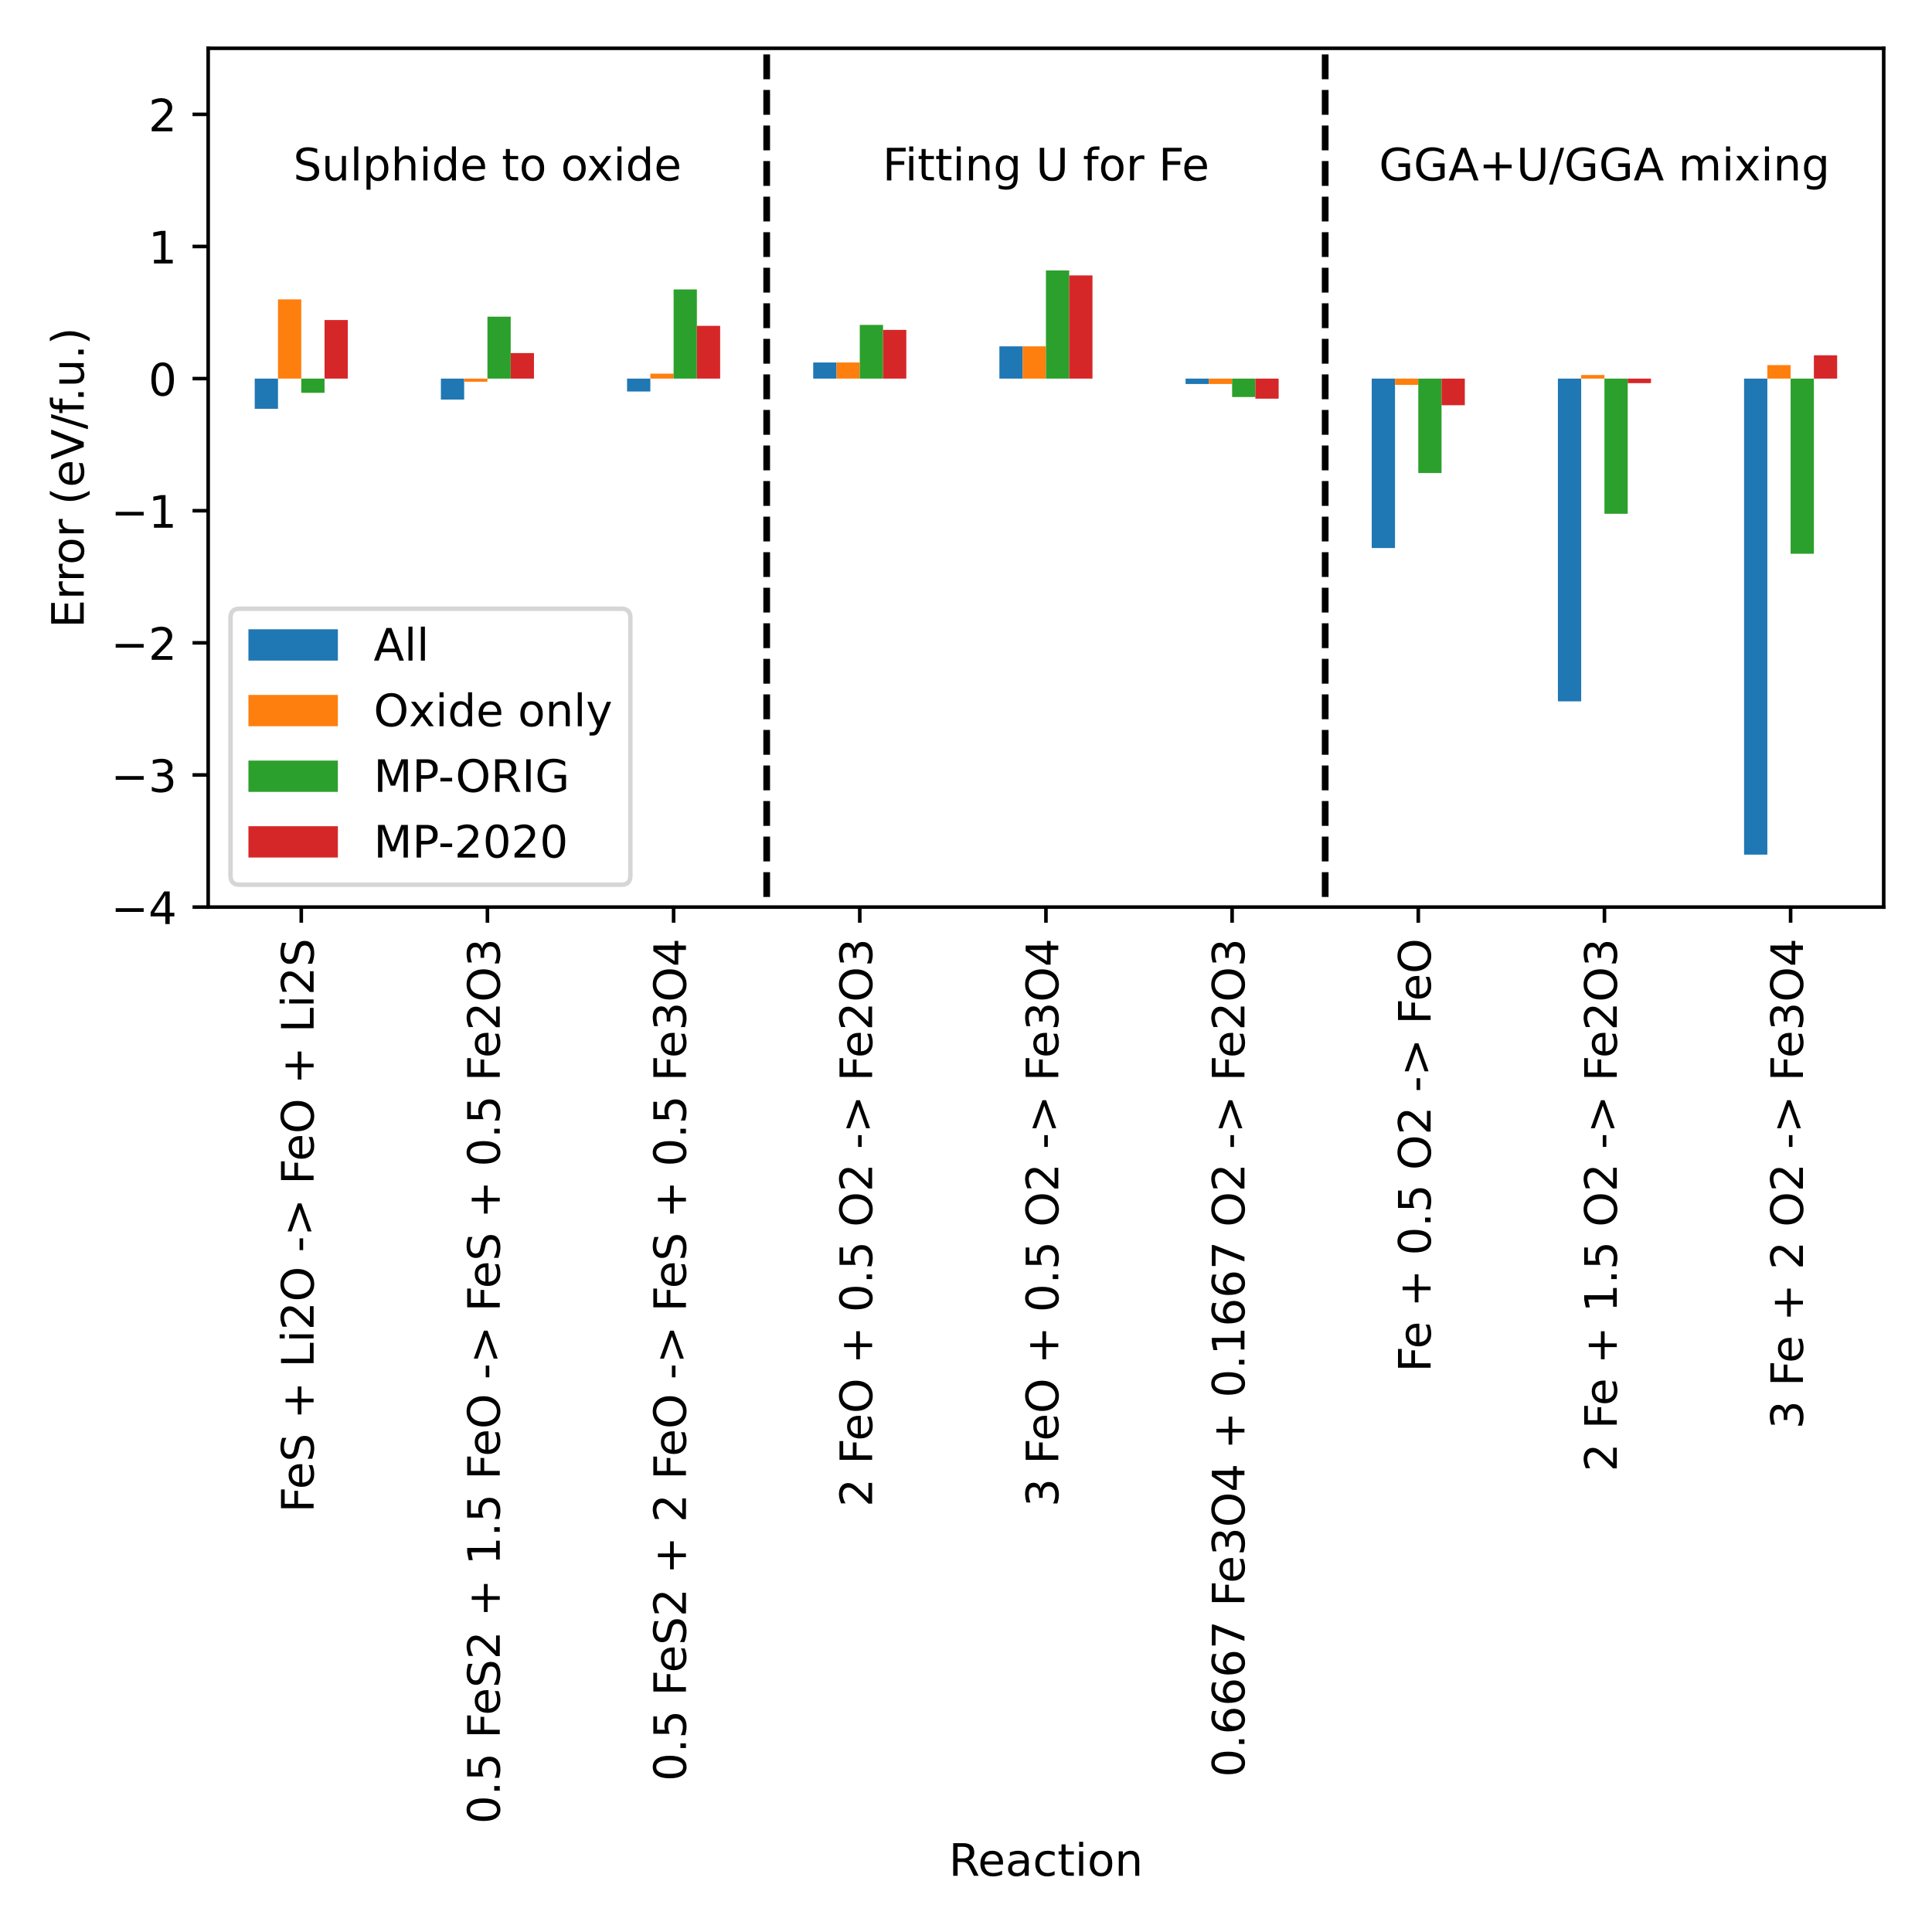 <?xml version="1.0" encoding="utf-8" standalone="no"?>
<!DOCTYPE svg PUBLIC "-//W3C//DTD SVG 1.1//EN"
  "http://www.w3.org/Graphics/SVG/1.1/DTD/svg11.dtd">
<!-- Created with matplotlib (https://matplotlib.org/) -->
<svg height="432pt" version="1.1" viewBox="0 0 432 432" width="432pt" xmlns="http://www.w3.org/2000/svg" xmlns:xlink="http://www.w3.org/1999/xlink">
 <defs>
  <style type="text/css">
*{stroke-linecap:butt;stroke-linejoin:round;}
  </style>
 </defs>
 <g id="figure_1">
  <g id="patch_1">
   <path d="M 0 432 
L 432 432 
L 432 0 
L 0 0 
z
" style="fill:#ffffff;"/>
  </g>
  <g id="axes_1">
   <g id="patch_2">
    <path d="M 46.55 202.825 
L 421.2 202.825 
L 421.2 10.8 
L 46.55 10.8 
z
" style="fill:#ffffff;"/>
   </g>
   <g id="patch_3">
    <path clip-path="url(#p019e0b918e)" d="M 56.957 84.656 
L 62.16 84.656 
L 62.16 91.409 
L 56.957 91.409 
z
" style="fill:#1f77b4;"/>
   </g>
   <g id="patch_4">
    <path clip-path="url(#p019e0b918e)" d="M 98.585 84.656 
L 103.788 84.656 
L 103.788 89.345 
L 98.585 89.345 
z
" style="fill:#1f77b4;"/>
   </g>
   <g id="patch_5">
    <path clip-path="url(#p019e0b918e)" d="M 140.213 84.656 
L 145.416 84.656 
L 145.416 87.539 
L 140.213 87.539 
z
" style="fill:#1f77b4;"/>
   </g>
   <g id="patch_6">
    <path clip-path="url(#p019e0b918e)" d="M 181.84 84.656 
L 187.044 84.656 
L 187.044 81.054 
L 181.84 81.054 
z
" style="fill:#1f77b4;"/>
   </g>
   <g id="patch_7">
    <path clip-path="url(#p019e0b918e)" d="M 223.468 84.656 
L 228.672 84.656 
L 228.672 77.442 
L 223.468 77.442 
z
" style="fill:#1f77b4;"/>
   </g>
   <g id="patch_8">
    <path clip-path="url(#p019e0b918e)" d="M 265.096 84.656 
L 270.299 84.656 
L 270.299 85.863 
L 265.096 85.863 
z
" style="fill:#1f77b4;"/>
   </g>
   <g id="patch_9">
    <path clip-path="url(#p019e0b918e)" d="M 306.724 84.656 
L 311.927 84.656 
L 311.927 122.541 
L 306.724 122.541 
z
" style="fill:#1f77b4;"/>
   </g>
   <g id="patch_10">
    <path clip-path="url(#p019e0b918e)" d="M 348.351 84.656 
L 353.555 84.656 
L 353.555 156.824 
L 348.351 156.824 
z
" style="fill:#1f77b4;"/>
   </g>
   <g id="patch_11">
    <path clip-path="url(#p019e0b918e)" d="M 389.979 84.656 
L 395.183 84.656 
L 395.183 191.097 
L 389.979 191.097 
z
" style="fill:#1f77b4;"/>
   </g>
   <g id="patch_12">
    <path clip-path="url(#p019e0b918e)" d="M 62.16 84.656 
L 67.364 84.656 
L 67.364 66.943 
L 62.16 66.943 
z
" style="fill:#ff7f0e;"/>
   </g>
   <g id="patch_13">
    <path clip-path="url(#p019e0b918e)" d="M 103.788 84.656 
L 108.992 84.656 
L 108.992 85.357 
L 103.788 85.357 
z
" style="fill:#ff7f0e;"/>
   </g>
   <g id="patch_14">
    <path clip-path="url(#p019e0b918e)" d="M 145.416 84.656 
L 150.619 84.656 
L 150.619 83.551 
L 145.416 83.551 
z
" style="fill:#ff7f0e;"/>
   </g>
   <g id="patch_15">
    <path clip-path="url(#p019e0b918e)" d="M 187.044 84.656 
L 192.247 84.656 
L 192.247 81.054 
L 187.044 81.054 
z
" style="fill:#ff7f0e;"/>
   </g>
   <g id="patch_16">
    <path clip-path="url(#p019e0b918e)" d="M 228.672 84.656 
L 233.875 84.656 
L 233.875 77.442 
L 228.672 77.442 
z
" style="fill:#ff7f0e;"/>
   </g>
   <g id="patch_17">
    <path clip-path="url(#p019e0b918e)" d="M 270.299 84.656 
L 275.503 84.656 
L 275.503 85.863 
L 270.299 85.863 
z
" style="fill:#ff7f0e;"/>
   </g>
   <g id="patch_18">
    <path clip-path="url(#p019e0b918e)" d="M 311.927 84.656 
L 317.131 84.656 
L 317.131 86.054 
L 311.927 86.054 
z
" style="fill:#ff7f0e;"/>
   </g>
   <g id="patch_19">
    <path clip-path="url(#p019e0b918e)" d="M 353.555 84.656 
L 358.758 84.656 
L 358.758 83.85 
L 353.555 83.85 
z
" style="fill:#ff7f0e;"/>
   </g>
   <g id="patch_20">
    <path clip-path="url(#p019e0b918e)" d="M 395.183 84.656 
L 400.386 84.656 
L 400.386 81.636 
L 395.183 81.636 
z
" style="fill:#ff7f0e;"/>
   </g>
   <g id="patch_21">
    <path clip-path="url(#p019e0b918e)" d="M 67.364 84.656 
L 72.567 84.656 
L 72.567 87.835 
L 67.364 87.835 
z
" style="fill:#2ca02c;"/>
   </g>
   <g id="patch_22">
    <path clip-path="url(#p019e0b918e)" d="M 108.992 84.656 
L 114.195 84.656 
L 114.195 70.809 
L 108.992 70.809 
z
" style="fill:#2ca02c;"/>
   </g>
   <g id="patch_23">
    <path clip-path="url(#p019e0b918e)" d="M 150.619 84.656 
L 155.823 84.656 
L 155.823 64.719 
L 150.619 64.719 
z
" style="fill:#2ca02c;"/>
   </g>
   <g id="patch_24">
    <path clip-path="url(#p019e0b918e)" d="M 192.247 84.656 
L 197.451 84.656 
L 197.451 72.65 
L 192.247 72.65 
z
" style="fill:#2ca02c;"/>
   </g>
   <g id="patch_25">
    <path clip-path="url(#p019e0b918e)" d="M 233.875 84.656 
L 239.078 84.656 
L 239.078 60.469 
L 233.875 60.469 
z
" style="fill:#2ca02c;"/>
   </g>
   <g id="patch_26">
    <path clip-path="url(#p019e0b918e)" d="M 275.503 84.656 
L 280.706 84.656 
L 280.706 88.774 
L 275.503 88.774 
z
" style="fill:#2ca02c;"/>
   </g>
   <g id="patch_27">
    <path clip-path="url(#p019e0b918e)" d="M 317.131 84.656 
L 322.334 84.656 
L 322.334 105.773 
L 317.131 105.773 
z
" style="fill:#2ca02c;"/>
   </g>
   <g id="patch_28">
    <path clip-path="url(#p019e0b918e)" d="M 358.758 84.656 
L 363.962 84.656 
L 363.962 114.883 
L 358.758 114.883 
z
" style="fill:#2ca02c;"/>
   </g>
   <g id="patch_29">
    <path clip-path="url(#p019e0b918e)" d="M 400.386 84.656 
L 405.59 84.656 
L 405.59 123.82 
L 400.386 123.82 
z
" style="fill:#2ca02c;"/>
   </g>
   <g id="patch_30">
    <path clip-path="url(#p019e0b918e)" d="M 72.567 84.656 
L 77.771 84.656 
L 77.771 71.557 
L 72.567 71.557 
z
" style="fill:#d62728;"/>
   </g>
   <g id="patch_31">
    <path clip-path="url(#p019e0b918e)" d="M 114.195 84.656 
L 119.399 84.656 
L 119.399 78.948 
L 114.195 78.948 
z
" style="fill:#d62728;"/>
   </g>
   <g id="patch_32">
    <path clip-path="url(#p019e0b918e)" d="M 155.823 84.656 
L 161.026 84.656 
L 161.026 72.858 
L 155.823 72.858 
z
" style="fill:#d62728;"/>
   </g>
   <g id="patch_33">
    <path clip-path="url(#p019e0b918e)" d="M 197.451 84.656 
L 202.654 84.656 
L 202.654 73.764 
L 197.451 73.764 
z
" style="fill:#d62728;"/>
   </g>
   <g id="patch_34">
    <path clip-path="url(#p019e0b918e)" d="M 239.078 84.656 
L 244.282 84.656 
L 244.282 61.583 
L 239.078 61.583 
z
" style="fill:#d62728;"/>
   </g>
   <g id="patch_35">
    <path clip-path="url(#p019e0b918e)" d="M 280.706 84.656 
L 285.91 84.656 
L 285.91 89.145 
L 280.706 89.145 
z
" style="fill:#d62728;"/>
   </g>
   <g id="patch_36">
    <path clip-path="url(#p019e0b918e)" d="M 322.334 84.656 
L 327.538 84.656 
L 327.538 90.609 
L 322.334 90.609 
z
" style="fill:#d62728;"/>
   </g>
   <g id="patch_37">
    <path clip-path="url(#p019e0b918e)" d="M 363.962 84.656 
L 369.165 84.656 
L 369.165 85.67 
L 363.962 85.67 
z
" style="fill:#d62728;"/>
   </g>
   <g id="patch_38">
    <path clip-path="url(#p019e0b918e)" d="M 405.59 84.656 
L 410.793 84.656 
L 410.793 79.443 
L 405.59 79.443 
z
" style="fill:#d62728;"/>
   </g>
   <g id="matplotlib.axis_1">
    <g id="xtick_1">
     <g id="line2d_1">
      <defs>
       <path d="M 0 0 
L 0 3.5 
" id="m850ac2f7da" style="stroke:#000000;stroke-width:0.8;"/>
      </defs>
      <g>
       <use style="stroke:#000000;stroke-width:0.8;" x="67.364" xlink:href="#m850ac2f7da" y="202.825"/>
      </g>
     </g>
     <g id="text_1">
      <!-- FeS + Li2O -&gt; FeO + Li2S -->
      <defs>
       <path d="M 9.812 72.906 
L 51.703 72.906 
L 51.703 64.594 
L 19.672 64.594 
L 19.672 43.109 
L 48.578 43.109 
L 48.578 34.812 
L 19.672 34.812 
L 19.672 0 
L 9.812 0 
z
" id="DejaVuSans-70"/>
       <path d="M 56.203 29.594 
L 56.203 25.203 
L 14.891 25.203 
Q 15.484 15.922 20.484 11.062 
Q 25.484 6.203 34.422 6.203 
Q 39.594 6.203 44.453 7.469 
Q 49.312 8.734 54.109 11.281 
L 54.109 2.781 
Q 49.266 0.734 44.188 -0.344 
Q 39.109 -1.422 33.891 -1.422 
Q 20.797 -1.422 13.156 6.188 
Q 5.516 13.812 5.516 26.812 
Q 5.516 40.234 12.766 48.109 
Q 20.016 56 32.328 56 
Q 43.359 56 49.781 48.891 
Q 56.203 41.797 56.203 29.594 
z
M 47.219 32.234 
Q 47.125 39.594 43.094 43.984 
Q 39.062 48.391 32.422 48.391 
Q 24.906 48.391 20.391 44.141 
Q 15.875 39.891 15.188 32.172 
z
" id="DejaVuSans-101"/>
       <path d="M 53.516 70.516 
L 53.516 60.891 
Q 47.906 63.578 42.922 64.891 
Q 37.938 66.219 33.297 66.219 
Q 25.25 66.219 20.875 63.094 
Q 16.5 59.969 16.5 54.203 
Q 16.5 49.359 19.406 46.891 
Q 22.312 44.438 30.422 42.922 
L 36.375 41.703 
Q 47.406 39.594 52.656 34.297 
Q 57.906 29 57.906 20.125 
Q 57.906 9.516 50.797 4.047 
Q 43.703 -1.422 29.984 -1.422 
Q 24.812 -1.422 18.969 -0.25 
Q 13.141 0.922 6.891 3.219 
L 6.891 13.375 
Q 12.891 10.016 18.656 8.297 
Q 24.422 6.594 29.984 6.594 
Q 38.422 6.594 43.016 9.906 
Q 47.609 13.234 47.609 19.391 
Q 47.609 24.75 44.312 27.781 
Q 41.016 30.812 33.5 32.328 
L 27.484 33.5 
Q 16.453 35.688 11.516 40.375 
Q 6.594 45.062 6.594 53.422 
Q 6.594 63.094 13.406 68.656 
Q 20.219 74.219 32.172 74.219 
Q 37.312 74.219 42.625 73.281 
Q 47.953 72.359 53.516 70.516 
z
" id="DejaVuSans-83"/>
       <path id="DejaVuSans-32"/>
       <path d="M 46 62.703 
L 46 35.5 
L 73.188 35.5 
L 73.188 27.203 
L 46 27.203 
L 46 0 
L 37.797 0 
L 37.797 27.203 
L 10.594 27.203 
L 10.594 35.5 
L 37.797 35.5 
L 37.797 62.703 
z
" id="DejaVuSans-43"/>
       <path d="M 9.812 72.906 
L 19.672 72.906 
L 19.672 8.297 
L 55.172 8.297 
L 55.172 0 
L 9.812 0 
z
" id="DejaVuSans-76"/>
       <path d="M 9.422 54.688 
L 18.406 54.688 
L 18.406 0 
L 9.422 0 
z
M 9.422 75.984 
L 18.406 75.984 
L 18.406 64.594 
L 9.422 64.594 
z
" id="DejaVuSans-105"/>
       <path d="M 19.188 8.297 
L 53.609 8.297 
L 53.609 0 
L 7.328 0 
L 7.328 8.297 
Q 12.938 14.109 22.625 23.891 
Q 32.328 33.688 34.812 36.531 
Q 39.547 41.844 41.422 45.531 
Q 43.312 49.219 43.312 52.781 
Q 43.312 58.594 39.234 62.25 
Q 35.156 65.922 28.609 65.922 
Q 23.969 65.922 18.812 64.312 
Q 13.672 62.703 7.812 59.422 
L 7.812 69.391 
Q 13.766 71.781 18.938 73 
Q 24.125 74.219 28.422 74.219 
Q 39.75 74.219 46.484 68.547 
Q 53.219 62.891 53.219 53.422 
Q 53.219 48.922 51.531 44.891 
Q 49.859 40.875 45.406 35.406 
Q 44.188 33.984 37.641 27.219 
Q 31.109 20.453 19.188 8.297 
z
" id="DejaVuSans-50"/>
       <path d="M 39.406 66.219 
Q 28.656 66.219 22.328 58.203 
Q 16.016 50.203 16.016 36.375 
Q 16.016 22.609 22.328 14.594 
Q 28.656 6.594 39.406 6.594 
Q 50.141 6.594 56.422 14.594 
Q 62.703 22.609 62.703 36.375 
Q 62.703 50.203 56.422 58.203 
Q 50.141 66.219 39.406 66.219 
z
M 39.406 74.219 
Q 54.734 74.219 63.906 63.938 
Q 73.094 53.656 73.094 36.375 
Q 73.094 19.141 63.906 8.859 
Q 54.734 -1.422 39.406 -1.422 
Q 24.031 -1.422 14.812 8.828 
Q 5.609 19.094 5.609 36.375 
Q 5.609 53.656 14.812 63.938 
Q 24.031 74.219 39.406 74.219 
z
" id="DejaVuSans-79"/>
       <path d="M 4.891 31.391 
L 31.203 31.391 
L 31.203 23.391 
L 4.891 23.391 
z
" id="DejaVuSans-45"/>
       <path d="M 10.594 49.219 
L 10.594 58.109 
L 73.188 35.406 
L 73.188 27.297 
L 10.594 4.594 
L 10.594 13.484 
L 60.891 31.297 
z
" id="DejaVuSans-62"/>
      </defs>
      <g transform="translate(70.123 338.216)rotate(-90)scale(0.1 -0.1)">
       <use xlink:href="#DejaVuSans-70"/>
       <use x="52.02" xlink:href="#DejaVuSans-101"/>
       <use x="113.543" xlink:href="#DejaVuSans-83"/>
       <use x="177.02" xlink:href="#DejaVuSans-32"/>
       <use x="208.807" xlink:href="#DejaVuSans-43"/>
       <use x="292.596" xlink:href="#DejaVuSans-32"/>
       <use x="324.383" xlink:href="#DejaVuSans-76"/>
       <use x="380.096" xlink:href="#DejaVuSans-105"/>
       <use x="407.879" xlink:href="#DejaVuSans-50"/>
       <use x="471.502" xlink:href="#DejaVuSans-79"/>
       <use x="550.213" xlink:href="#DejaVuSans-32"/>
       <use x="582" xlink:href="#DejaVuSans-45"/>
       <use x="618.084" xlink:href="#DejaVuSans-62"/>
       <use x="701.873" xlink:href="#DejaVuSans-32"/>
       <use x="733.66" xlink:href="#DejaVuSans-70"/>
       <use x="785.68" xlink:href="#DejaVuSans-101"/>
       <use x="847.203" xlink:href="#DejaVuSans-79"/>
       <use x="925.914" xlink:href="#DejaVuSans-32"/>
       <use x="957.701" xlink:href="#DejaVuSans-43"/>
       <use x="1041.49" xlink:href="#DejaVuSans-32"/>
       <use x="1073.277" xlink:href="#DejaVuSans-76"/>
       <use x="1128.99" xlink:href="#DejaVuSans-105"/>
       <use x="1156.773" xlink:href="#DejaVuSans-50"/>
       <use x="1220.396" xlink:href="#DejaVuSans-83"/>
      </g>
     </g>
    </g>
    <g id="xtick_2">
     <g id="line2d_2">
      <g>
       <use style="stroke:#000000;stroke-width:0.8;" x="108.992" xlink:href="#m850ac2f7da" y="202.825"/>
      </g>
     </g>
     <g id="text_2">
      <!-- 0.5 FeS2 + 1.5 FeO -&gt; FeS + 0.5 Fe2O3 -->
      <defs>
       <path d="M 31.781 66.406 
Q 24.172 66.406 20.328 58.906 
Q 16.5 51.422 16.5 36.375 
Q 16.5 21.391 20.328 13.891 
Q 24.172 6.391 31.781 6.391 
Q 39.453 6.391 43.281 13.891 
Q 47.125 21.391 47.125 36.375 
Q 47.125 51.422 43.281 58.906 
Q 39.453 66.406 31.781 66.406 
z
M 31.781 74.219 
Q 44.047 74.219 50.516 64.516 
Q 56.984 54.828 56.984 36.375 
Q 56.984 17.969 50.516 8.266 
Q 44.047 -1.422 31.781 -1.422 
Q 19.531 -1.422 13.062 8.266 
Q 6.594 17.969 6.594 36.375 
Q 6.594 54.828 13.062 64.516 
Q 19.531 74.219 31.781 74.219 
z
" id="DejaVuSans-48"/>
       <path d="M 10.688 12.406 
L 21 12.406 
L 21 0 
L 10.688 0 
z
" id="DejaVuSans-46"/>
       <path d="M 10.797 72.906 
L 49.516 72.906 
L 49.516 64.594 
L 19.828 64.594 
L 19.828 46.734 
Q 21.969 47.469 24.109 47.828 
Q 26.266 48.188 28.422 48.188 
Q 40.625 48.188 47.75 41.5 
Q 54.891 34.812 54.891 23.391 
Q 54.891 11.625 47.562 5.094 
Q 40.234 -1.422 26.906 -1.422 
Q 22.312 -1.422 17.547 -0.641 
Q 12.797 0.141 7.719 1.703 
L 7.719 11.625 
Q 12.109 9.234 16.797 8.062 
Q 21.484 6.891 26.703 6.891 
Q 35.156 6.891 40.078 11.328 
Q 45.016 15.766 45.016 23.391 
Q 45.016 31 40.078 35.438 
Q 35.156 39.891 26.703 39.891 
Q 22.75 39.891 18.812 39.016 
Q 14.891 38.141 10.797 36.281 
z
" id="DejaVuSans-53"/>
       <path d="M 12.406 8.297 
L 28.516 8.297 
L 28.516 63.922 
L 10.984 60.406 
L 10.984 69.391 
L 28.422 72.906 
L 38.281 72.906 
L 38.281 8.297 
L 54.391 8.297 
L 54.391 0 
L 12.406 0 
z
" id="DejaVuSans-49"/>
       <path d="M 40.578 39.312 
Q 47.656 37.797 51.625 33 
Q 55.609 28.219 55.609 21.188 
Q 55.609 10.406 48.188 4.484 
Q 40.766 -1.422 27.094 -1.422 
Q 22.516 -1.422 17.656 -0.516 
Q 12.797 0.391 7.625 2.203 
L 7.625 11.719 
Q 11.719 9.328 16.594 8.109 
Q 21.484 6.891 26.812 6.891 
Q 36.078 6.891 40.938 10.547 
Q 45.797 14.203 45.797 21.188 
Q 45.797 27.641 41.281 31.266 
Q 36.766 34.906 28.719 34.906 
L 20.219 34.906 
L 20.219 43.016 
L 29.109 43.016 
Q 36.375 43.016 40.234 45.922 
Q 44.094 48.828 44.094 54.297 
Q 44.094 59.906 40.109 62.906 
Q 36.141 65.922 28.719 65.922 
Q 24.656 65.922 20.016 65.031 
Q 15.375 64.156 9.812 62.312 
L 9.812 71.094 
Q 15.438 72.656 20.344 73.438 
Q 25.25 74.219 29.594 74.219 
Q 40.828 74.219 47.359 69.109 
Q 53.906 64.016 53.906 55.328 
Q 53.906 49.266 50.438 45.094 
Q 46.969 40.922 40.578 39.312 
z
" id="DejaVuSans-51"/>
      </defs>
      <g transform="translate(111.751 407.831)rotate(-90)scale(0.1 -0.1)">
       <use xlink:href="#DejaVuSans-48"/>
       <use x="63.623" xlink:href="#DejaVuSans-46"/>
       <use x="95.41" xlink:href="#DejaVuSans-53"/>
       <use x="159.033" xlink:href="#DejaVuSans-32"/>
       <use x="190.82" xlink:href="#DejaVuSans-70"/>
       <use x="242.84" xlink:href="#DejaVuSans-101"/>
       <use x="304.363" xlink:href="#DejaVuSans-83"/>
       <use x="367.84" xlink:href="#DejaVuSans-50"/>
       <use x="431.463" xlink:href="#DejaVuSans-32"/>
       <use x="463.25" xlink:href="#DejaVuSans-43"/>
       <use x="547.039" xlink:href="#DejaVuSans-32"/>
       <use x="578.826" xlink:href="#DejaVuSans-49"/>
       <use x="642.449" xlink:href="#DejaVuSans-46"/>
       <use x="674.236" xlink:href="#DejaVuSans-53"/>
       <use x="737.859" xlink:href="#DejaVuSans-32"/>
       <use x="769.646" xlink:href="#DejaVuSans-70"/>
       <use x="821.666" xlink:href="#DejaVuSans-101"/>
       <use x="883.189" xlink:href="#DejaVuSans-79"/>
       <use x="961.9" xlink:href="#DejaVuSans-32"/>
       <use x="993.688" xlink:href="#DejaVuSans-45"/>
       <use x="1029.771" xlink:href="#DejaVuSans-62"/>
       <use x="1113.561" xlink:href="#DejaVuSans-32"/>
       <use x="1145.348" xlink:href="#DejaVuSans-70"/>
       <use x="1197.367" xlink:href="#DejaVuSans-101"/>
       <use x="1258.891" xlink:href="#DejaVuSans-83"/>
       <use x="1322.367" xlink:href="#DejaVuSans-32"/>
       <use x="1354.154" xlink:href="#DejaVuSans-43"/>
       <use x="1437.943" xlink:href="#DejaVuSans-32"/>
       <use x="1469.73" xlink:href="#DejaVuSans-48"/>
       <use x="1533.354" xlink:href="#DejaVuSans-46"/>
       <use x="1565.141" xlink:href="#DejaVuSans-53"/>
       <use x="1628.764" xlink:href="#DejaVuSans-32"/>
       <use x="1660.551" xlink:href="#DejaVuSans-70"/>
       <use x="1712.57" xlink:href="#DejaVuSans-101"/>
       <use x="1774.094" xlink:href="#DejaVuSans-50"/>
       <use x="1837.717" xlink:href="#DejaVuSans-79"/>
       <use x="1916.428" xlink:href="#DejaVuSans-51"/>
      </g>
     </g>
    </g>
    <g id="xtick_3">
     <g id="line2d_3">
      <g>
       <use style="stroke:#000000;stroke-width:0.8;" x="150.619" xlink:href="#m850ac2f7da" y="202.825"/>
      </g>
     </g>
     <g id="text_3">
      <!-- 0.5 FeS2 + 2 FeO -&gt; FeS + 0.5 Fe3O4 -->
      <defs>
       <path d="M 37.797 64.312 
L 12.891 25.391 
L 37.797 25.391 
z
M 35.203 72.906 
L 47.609 72.906 
L 47.609 25.391 
L 58.016 25.391 
L 58.016 17.188 
L 47.609 17.188 
L 47.609 0 
L 37.797 0 
L 37.797 17.188 
L 4.891 17.188 
L 4.891 26.703 
z
" id="DejaVuSans-52"/>
      </defs>
      <g transform="translate(153.379 398.291)rotate(-90)scale(0.1 -0.1)">
       <use xlink:href="#DejaVuSans-48"/>
       <use x="63.623" xlink:href="#DejaVuSans-46"/>
       <use x="95.41" xlink:href="#DejaVuSans-53"/>
       <use x="159.033" xlink:href="#DejaVuSans-32"/>
       <use x="190.82" xlink:href="#DejaVuSans-70"/>
       <use x="242.84" xlink:href="#DejaVuSans-101"/>
       <use x="304.363" xlink:href="#DejaVuSans-83"/>
       <use x="367.84" xlink:href="#DejaVuSans-50"/>
       <use x="431.463" xlink:href="#DejaVuSans-32"/>
       <use x="463.25" xlink:href="#DejaVuSans-43"/>
       <use x="547.039" xlink:href="#DejaVuSans-32"/>
       <use x="578.826" xlink:href="#DejaVuSans-50"/>
       <use x="642.449" xlink:href="#DejaVuSans-32"/>
       <use x="674.236" xlink:href="#DejaVuSans-70"/>
       <use x="726.256" xlink:href="#DejaVuSans-101"/>
       <use x="787.779" xlink:href="#DejaVuSans-79"/>
       <use x="866.49" xlink:href="#DejaVuSans-32"/>
       <use x="898.277" xlink:href="#DejaVuSans-45"/>
       <use x="934.361" xlink:href="#DejaVuSans-62"/>
       <use x="1018.15" xlink:href="#DejaVuSans-32"/>
       <use x="1049.938" xlink:href="#DejaVuSans-70"/>
       <use x="1101.957" xlink:href="#DejaVuSans-101"/>
       <use x="1163.48" xlink:href="#DejaVuSans-83"/>
       <use x="1226.957" xlink:href="#DejaVuSans-32"/>
       <use x="1258.744" xlink:href="#DejaVuSans-43"/>
       <use x="1342.533" xlink:href="#DejaVuSans-32"/>
       <use x="1374.32" xlink:href="#DejaVuSans-48"/>
       <use x="1437.943" xlink:href="#DejaVuSans-46"/>
       <use x="1469.73" xlink:href="#DejaVuSans-53"/>
       <use x="1533.354" xlink:href="#DejaVuSans-32"/>
       <use x="1565.141" xlink:href="#DejaVuSans-70"/>
       <use x="1617.16" xlink:href="#DejaVuSans-101"/>
       <use x="1678.684" xlink:href="#DejaVuSans-51"/>
       <use x="1742.307" xlink:href="#DejaVuSans-79"/>
       <use x="1821.018" xlink:href="#DejaVuSans-52"/>
      </g>
     </g>
    </g>
    <g id="xtick_4">
     <g id="line2d_4">
      <g>
       <use style="stroke:#000000;stroke-width:0.8;" x="192.247" xlink:href="#m850ac2f7da" y="202.825"/>
      </g>
     </g>
     <g id="text_4">
      <!-- 2 FeO + 0.5 O2 -&gt; Fe2O3 -->
      <g transform="translate(195.007 336.939)rotate(-90)scale(0.1 -0.1)">
       <use xlink:href="#DejaVuSans-50"/>
       <use x="63.623" xlink:href="#DejaVuSans-32"/>
       <use x="95.41" xlink:href="#DejaVuSans-70"/>
       <use x="147.43" xlink:href="#DejaVuSans-101"/>
       <use x="208.953" xlink:href="#DejaVuSans-79"/>
       <use x="287.664" xlink:href="#DejaVuSans-32"/>
       <use x="319.451" xlink:href="#DejaVuSans-43"/>
       <use x="403.24" xlink:href="#DejaVuSans-32"/>
       <use x="435.027" xlink:href="#DejaVuSans-48"/>
       <use x="498.65" xlink:href="#DejaVuSans-46"/>
       <use x="530.438" xlink:href="#DejaVuSans-53"/>
       <use x="594.061" xlink:href="#DejaVuSans-32"/>
       <use x="625.848" xlink:href="#DejaVuSans-79"/>
       <use x="704.559" xlink:href="#DejaVuSans-50"/>
       <use x="768.182" xlink:href="#DejaVuSans-32"/>
       <use x="799.969" xlink:href="#DejaVuSans-45"/>
       <use x="836.053" xlink:href="#DejaVuSans-62"/>
       <use x="919.842" xlink:href="#DejaVuSans-32"/>
       <use x="951.629" xlink:href="#DejaVuSans-70"/>
       <use x="1003.648" xlink:href="#DejaVuSans-101"/>
       <use x="1065.172" xlink:href="#DejaVuSans-50"/>
       <use x="1128.795" xlink:href="#DejaVuSans-79"/>
       <use x="1207.506" xlink:href="#DejaVuSans-51"/>
      </g>
     </g>
    </g>
    <g id="xtick_5">
     <g id="line2d_5">
      <g>
       <use style="stroke:#000000;stroke-width:0.8;" x="233.875" xlink:href="#m850ac2f7da" y="202.825"/>
      </g>
     </g>
     <g id="text_5">
      <!-- 3 FeO + 0.5 O2 -&gt; Fe3O4 -->
      <g transform="translate(236.634 336.939)rotate(-90)scale(0.1 -0.1)">
       <use xlink:href="#DejaVuSans-51"/>
       <use x="63.623" xlink:href="#DejaVuSans-32"/>
       <use x="95.41" xlink:href="#DejaVuSans-70"/>
       <use x="147.43" xlink:href="#DejaVuSans-101"/>
       <use x="208.953" xlink:href="#DejaVuSans-79"/>
       <use x="287.664" xlink:href="#DejaVuSans-32"/>
       <use x="319.451" xlink:href="#DejaVuSans-43"/>
       <use x="403.24" xlink:href="#DejaVuSans-32"/>
       <use x="435.027" xlink:href="#DejaVuSans-48"/>
       <use x="498.65" xlink:href="#DejaVuSans-46"/>
       <use x="530.438" xlink:href="#DejaVuSans-53"/>
       <use x="594.061" xlink:href="#DejaVuSans-32"/>
       <use x="625.848" xlink:href="#DejaVuSans-79"/>
       <use x="704.559" xlink:href="#DejaVuSans-50"/>
       <use x="768.182" xlink:href="#DejaVuSans-32"/>
       <use x="799.969" xlink:href="#DejaVuSans-45"/>
       <use x="836.053" xlink:href="#DejaVuSans-62"/>
       <use x="919.842" xlink:href="#DejaVuSans-32"/>
       <use x="951.629" xlink:href="#DejaVuSans-70"/>
       <use x="1003.648" xlink:href="#DejaVuSans-101"/>
       <use x="1065.172" xlink:href="#DejaVuSans-51"/>
       <use x="1128.795" xlink:href="#DejaVuSans-79"/>
       <use x="1207.506" xlink:href="#DejaVuSans-52"/>
      </g>
     </g>
    </g>
    <g id="xtick_6">
     <g id="line2d_6">
      <g>
       <use style="stroke:#000000;stroke-width:0.8;" x="275.503" xlink:href="#m850ac2f7da" y="202.825"/>
      </g>
     </g>
     <g id="text_6">
      <!-- 0.6667 Fe3O4 + 0.1667 O2 -&gt; Fe2O3 -->
      <defs>
       <path d="M 33.016 40.375 
Q 26.375 40.375 22.484 35.828 
Q 18.609 31.297 18.609 23.391 
Q 18.609 15.531 22.484 10.953 
Q 26.375 6.391 33.016 6.391 
Q 39.656 6.391 43.531 10.953 
Q 47.406 15.531 47.406 23.391 
Q 47.406 31.297 43.531 35.828 
Q 39.656 40.375 33.016 40.375 
z
M 52.594 71.297 
L 52.594 62.312 
Q 48.875 64.062 45.094 64.984 
Q 41.312 65.922 37.594 65.922 
Q 27.828 65.922 22.672 59.328 
Q 17.531 52.734 16.797 39.406 
Q 19.672 43.656 24.016 45.922 
Q 28.375 48.188 33.594 48.188 
Q 44.578 48.188 50.953 41.516 
Q 57.328 34.859 57.328 23.391 
Q 57.328 12.156 50.688 5.359 
Q 44.047 -1.422 33.016 -1.422 
Q 20.359 -1.422 13.672 8.266 
Q 6.984 17.969 6.984 36.375 
Q 6.984 53.656 15.188 63.938 
Q 23.391 74.219 37.203 74.219 
Q 40.922 74.219 44.703 73.484 
Q 48.484 72.75 52.594 71.297 
z
" id="DejaVuSans-54"/>
       <path d="M 8.203 72.906 
L 55.078 72.906 
L 55.078 68.703 
L 28.609 0 
L 18.312 0 
L 43.219 64.594 
L 8.203 64.594 
z
" id="DejaVuSans-55"/>
      </defs>
      <g transform="translate(278.262 397.38)rotate(-90)scale(0.1 -0.1)">
       <use xlink:href="#DejaVuSans-48"/>
       <use x="63.623" xlink:href="#DejaVuSans-46"/>
       <use x="95.41" xlink:href="#DejaVuSans-54"/>
       <use x="159.033" xlink:href="#DejaVuSans-54"/>
       <use x="222.656" xlink:href="#DejaVuSans-54"/>
       <use x="286.279" xlink:href="#DejaVuSans-55"/>
       <use x="349.902" xlink:href="#DejaVuSans-32"/>
       <use x="381.689" xlink:href="#DejaVuSans-70"/>
       <use x="433.709" xlink:href="#DejaVuSans-101"/>
       <use x="495.232" xlink:href="#DejaVuSans-51"/>
       <use x="558.855" xlink:href="#DejaVuSans-79"/>
       <use x="637.566" xlink:href="#DejaVuSans-52"/>
       <use x="701.189" xlink:href="#DejaVuSans-32"/>
       <use x="732.977" xlink:href="#DejaVuSans-43"/>
       <use x="816.766" xlink:href="#DejaVuSans-32"/>
       <use x="848.553" xlink:href="#DejaVuSans-48"/>
       <use x="912.176" xlink:href="#DejaVuSans-46"/>
       <use x="943.963" xlink:href="#DejaVuSans-49"/>
       <use x="1007.586" xlink:href="#DejaVuSans-54"/>
       <use x="1071.209" xlink:href="#DejaVuSans-54"/>
       <use x="1134.832" xlink:href="#DejaVuSans-55"/>
       <use x="1198.455" xlink:href="#DejaVuSans-32"/>
       <use x="1230.242" xlink:href="#DejaVuSans-79"/>
       <use x="1308.953" xlink:href="#DejaVuSans-50"/>
       <use x="1372.576" xlink:href="#DejaVuSans-32"/>
       <use x="1404.363" xlink:href="#DejaVuSans-45"/>
       <use x="1440.447" xlink:href="#DejaVuSans-62"/>
       <use x="1524.236" xlink:href="#DejaVuSans-32"/>
       <use x="1556.023" xlink:href="#DejaVuSans-70"/>
       <use x="1608.043" xlink:href="#DejaVuSans-101"/>
       <use x="1669.566" xlink:href="#DejaVuSans-50"/>
       <use x="1733.189" xlink:href="#DejaVuSans-79"/>
       <use x="1811.9" xlink:href="#DejaVuSans-51"/>
      </g>
     </g>
    </g>
    <g id="xtick_7">
     <g id="line2d_7">
      <g>
       <use style="stroke:#000000;stroke-width:0.8;" x="317.131" xlink:href="#m850ac2f7da" y="202.825"/>
      </g>
     </g>
     <g id="text_7">
      <!-- Fe + 0.5 O2 -&gt; FeO -->
      <g transform="translate(319.89 306.802)rotate(-90)scale(0.1 -0.1)">
       <use xlink:href="#DejaVuSans-70"/>
       <use x="52.02" xlink:href="#DejaVuSans-101"/>
       <use x="113.543" xlink:href="#DejaVuSans-32"/>
       <use x="145.33" xlink:href="#DejaVuSans-43"/>
       <use x="229.119" xlink:href="#DejaVuSans-32"/>
       <use x="260.906" xlink:href="#DejaVuSans-48"/>
       <use x="324.529" xlink:href="#DejaVuSans-46"/>
       <use x="356.316" xlink:href="#DejaVuSans-53"/>
       <use x="419.939" xlink:href="#DejaVuSans-32"/>
       <use x="451.727" xlink:href="#DejaVuSans-79"/>
       <use x="530.438" xlink:href="#DejaVuSans-50"/>
       <use x="594.061" xlink:href="#DejaVuSans-32"/>
       <use x="625.848" xlink:href="#DejaVuSans-45"/>
       <use x="661.932" xlink:href="#DejaVuSans-62"/>
       <use x="745.721" xlink:href="#DejaVuSans-32"/>
       <use x="777.508" xlink:href="#DejaVuSans-70"/>
       <use x="829.527" xlink:href="#DejaVuSans-101"/>
       <use x="891.051" xlink:href="#DejaVuSans-79"/>
      </g>
     </g>
    </g>
    <g id="xtick_8">
     <g id="line2d_8">
      <g>
       <use style="stroke:#000000;stroke-width:0.8;" x="358.758" xlink:href="#m850ac2f7da" y="202.825"/>
      </g>
     </g>
     <g id="text_8">
      <!-- 2 Fe + 1.5 O2 -&gt; Fe2O3 -->
      <g transform="translate(361.518 329.067)rotate(-90)scale(0.1 -0.1)">
       <use xlink:href="#DejaVuSans-50"/>
       <use x="63.623" xlink:href="#DejaVuSans-32"/>
       <use x="95.41" xlink:href="#DejaVuSans-70"/>
       <use x="147.43" xlink:href="#DejaVuSans-101"/>
       <use x="208.953" xlink:href="#DejaVuSans-32"/>
       <use x="240.74" xlink:href="#DejaVuSans-43"/>
       <use x="324.529" xlink:href="#DejaVuSans-32"/>
       <use x="356.316" xlink:href="#DejaVuSans-49"/>
       <use x="419.939" xlink:href="#DejaVuSans-46"/>
       <use x="451.727" xlink:href="#DejaVuSans-53"/>
       <use x="515.35" xlink:href="#DejaVuSans-32"/>
       <use x="547.137" xlink:href="#DejaVuSans-79"/>
       <use x="625.848" xlink:href="#DejaVuSans-50"/>
       <use x="689.471" xlink:href="#DejaVuSans-32"/>
       <use x="721.258" xlink:href="#DejaVuSans-45"/>
       <use x="757.342" xlink:href="#DejaVuSans-62"/>
       <use x="841.131" xlink:href="#DejaVuSans-32"/>
       <use x="872.918" xlink:href="#DejaVuSans-70"/>
       <use x="924.938" xlink:href="#DejaVuSans-101"/>
       <use x="986.461" xlink:href="#DejaVuSans-50"/>
       <use x="1050.084" xlink:href="#DejaVuSans-79"/>
       <use x="1128.795" xlink:href="#DejaVuSans-51"/>
      </g>
     </g>
    </g>
    <g id="xtick_9">
     <g id="line2d_9">
      <g>
       <use style="stroke:#000000;stroke-width:0.8;" x="400.386" xlink:href="#m850ac2f7da" y="202.825"/>
      </g>
     </g>
     <g id="text_9">
      <!-- 3 Fe + 2 O2 -&gt; Fe3O4 -->
      <g transform="translate(403.145 319.527)rotate(-90)scale(0.1 -0.1)">
       <use xlink:href="#DejaVuSans-51"/>
       <use x="63.623" xlink:href="#DejaVuSans-32"/>
       <use x="95.41" xlink:href="#DejaVuSans-70"/>
       <use x="147.43" xlink:href="#DejaVuSans-101"/>
       <use x="208.953" xlink:href="#DejaVuSans-32"/>
       <use x="240.74" xlink:href="#DejaVuSans-43"/>
       <use x="324.529" xlink:href="#DejaVuSans-32"/>
       <use x="356.316" xlink:href="#DejaVuSans-50"/>
       <use x="419.939" xlink:href="#DejaVuSans-32"/>
       <use x="451.727" xlink:href="#DejaVuSans-79"/>
       <use x="530.438" xlink:href="#DejaVuSans-50"/>
       <use x="594.061" xlink:href="#DejaVuSans-32"/>
       <use x="625.848" xlink:href="#DejaVuSans-45"/>
       <use x="661.932" xlink:href="#DejaVuSans-62"/>
       <use x="745.721" xlink:href="#DejaVuSans-32"/>
       <use x="777.508" xlink:href="#DejaVuSans-70"/>
       <use x="829.527" xlink:href="#DejaVuSans-101"/>
       <use x="891.051" xlink:href="#DejaVuSans-51"/>
       <use x="954.674" xlink:href="#DejaVuSans-79"/>
       <use x="1033.385" xlink:href="#DejaVuSans-52"/>
      </g>
     </g>
    </g>
    <g id="text_10">
     <!-- Reaction -->
     <defs>
      <path d="M 44.391 34.188 
Q 47.562 33.109 50.562 29.594 
Q 53.562 26.078 56.594 19.922 
L 66.609 0 
L 56 0 
L 46.688 18.703 
Q 43.062 26.031 39.672 28.422 
Q 36.281 30.812 30.422 30.812 
L 19.672 30.812 
L 19.672 0 
L 9.812 0 
L 9.812 72.906 
L 32.078 72.906 
Q 44.578 72.906 50.734 67.672 
Q 56.891 62.453 56.891 51.906 
Q 56.891 45.016 53.688 40.469 
Q 50.484 35.938 44.391 34.188 
z
M 19.672 64.797 
L 19.672 38.922 
L 32.078 38.922 
Q 39.203 38.922 42.844 42.219 
Q 46.484 45.516 46.484 51.906 
Q 46.484 58.297 42.844 61.547 
Q 39.203 64.797 32.078 64.797 
z
" id="DejaVuSans-82"/>
      <path d="M 34.281 27.484 
Q 23.391 27.484 19.188 25 
Q 14.984 22.516 14.984 16.5 
Q 14.984 11.719 18.141 8.906 
Q 21.297 6.109 26.703 6.109 
Q 34.188 6.109 38.703 11.406 
Q 43.219 16.703 43.219 25.484 
L 43.219 27.484 
z
M 52.203 31.203 
L 52.203 0 
L 43.219 0 
L 43.219 8.297 
Q 40.141 3.328 35.547 0.953 
Q 30.953 -1.422 24.312 -1.422 
Q 15.922 -1.422 10.953 3.297 
Q 6 8.016 6 15.922 
Q 6 25.141 12.172 29.828 
Q 18.359 34.516 30.609 34.516 
L 43.219 34.516 
L 43.219 35.406 
Q 43.219 41.609 39.141 45 
Q 35.062 48.391 27.688 48.391 
Q 23 48.391 18.547 47.266 
Q 14.109 46.141 10.016 43.891 
L 10.016 52.203 
Q 14.938 54.109 19.578 55.047 
Q 24.219 56 28.609 56 
Q 40.484 56 46.344 49.844 
Q 52.203 43.703 52.203 31.203 
z
" id="DejaVuSans-97"/>
      <path d="M 48.781 52.594 
L 48.781 44.188 
Q 44.969 46.297 41.141 47.344 
Q 37.312 48.391 33.406 48.391 
Q 24.656 48.391 19.812 42.844 
Q 14.984 37.312 14.984 27.297 
Q 14.984 17.281 19.812 11.734 
Q 24.656 6.203 33.406 6.203 
Q 37.312 6.203 41.141 7.25 
Q 44.969 8.297 48.781 10.406 
L 48.781 2.094 
Q 45.016 0.344 40.984 -0.531 
Q 36.969 -1.422 32.422 -1.422 
Q 20.062 -1.422 12.781 6.344 
Q 5.516 14.109 5.516 27.297 
Q 5.516 40.672 12.859 48.328 
Q 20.219 56 33.016 56 
Q 37.156 56 41.109 55.141 
Q 45.062 54.297 48.781 52.594 
z
" id="DejaVuSans-99"/>
      <path d="M 18.312 70.219 
L 18.312 54.688 
L 36.812 54.688 
L 36.812 47.703 
L 18.312 47.703 
L 18.312 18.016 
Q 18.312 11.328 20.141 9.422 
Q 21.969 7.516 27.594 7.516 
L 36.812 7.516 
L 36.812 0 
L 27.594 0 
Q 17.188 0 13.234 3.875 
Q 9.281 7.766 9.281 18.016 
L 9.281 47.703 
L 2.688 47.703 
L 2.688 54.688 
L 9.281 54.688 
L 9.281 70.219 
z
" id="DejaVuSans-116"/>
      <path d="M 30.609 48.391 
Q 23.391 48.391 19.188 42.75 
Q 14.984 37.109 14.984 27.297 
Q 14.984 17.484 19.156 11.844 
Q 23.344 6.203 30.609 6.203 
Q 37.797 6.203 41.984 11.859 
Q 46.188 17.531 46.188 27.297 
Q 46.188 37.016 41.984 42.703 
Q 37.797 48.391 30.609 48.391 
z
M 30.609 56 
Q 42.328 56 49.016 48.375 
Q 55.719 40.766 55.719 27.297 
Q 55.719 13.875 49.016 6.219 
Q 42.328 -1.422 30.609 -1.422 
Q 18.844 -1.422 12.172 6.219 
Q 5.516 13.875 5.516 27.297 
Q 5.516 40.766 12.172 48.375 
Q 18.844 56 30.609 56 
z
" id="DejaVuSans-111"/>
      <path d="M 54.891 33.016 
L 54.891 0 
L 45.906 0 
L 45.906 32.719 
Q 45.906 40.484 42.875 44.328 
Q 39.844 48.188 33.797 48.188 
Q 26.516 48.188 22.312 43.547 
Q 18.109 38.922 18.109 30.906 
L 18.109 0 
L 9.078 0 
L 9.078 54.688 
L 18.109 54.688 
L 18.109 46.188 
Q 21.344 51.125 25.703 53.562 
Q 30.078 56 35.797 56 
Q 45.219 56 50.047 50.172 
Q 54.891 44.344 54.891 33.016 
z
" id="DejaVuSans-110"/>
     </defs>
     <g transform="translate(212.159 419.43)scale(0.1 -0.1)">
      <use xlink:href="#DejaVuSans-82"/>
      <use x="64.982" xlink:href="#DejaVuSans-101"/>
      <use x="126.506" xlink:href="#DejaVuSans-97"/>
      <use x="187.785" xlink:href="#DejaVuSans-99"/>
      <use x="242.766" xlink:href="#DejaVuSans-116"/>
      <use x="281.975" xlink:href="#DejaVuSans-105"/>
      <use x="309.758" xlink:href="#DejaVuSans-111"/>
      <use x="370.939" xlink:href="#DejaVuSans-110"/>
     </g>
    </g>
   </g>
   <g id="matplotlib.axis_2">
    <g id="ytick_1">
     <g id="line2d_10">
      <defs>
       <path d="M 0 0 
L -3.5 0 
" id="m3c9e696b56" style="stroke:#000000;stroke-width:0.8;"/>
      </defs>
      <g>
       <use style="stroke:#000000;stroke-width:0.8;" x="46.55" xlink:href="#m3c9e696b56" y="202.825"/>
      </g>
     </g>
     <g id="text_11">
      <!-- −4 -->
      <defs>
       <path d="M 10.594 35.5 
L 73.188 35.5 
L 73.188 27.203 
L 10.594 27.203 
z
" id="DejaVuSans-8722"/>
      </defs>
      <g transform="translate(24.808 206.624)scale(0.1 -0.1)">
       <use xlink:href="#DejaVuSans-8722"/>
       <use x="83.789" xlink:href="#DejaVuSans-52"/>
      </g>
     </g>
    </g>
    <g id="ytick_2">
     <g id="line2d_11">
      <g>
       <use style="stroke:#000000;stroke-width:0.8;" x="46.55" xlink:href="#m3c9e696b56" y="173.283"/>
      </g>
     </g>
     <g id="text_12">
      <!-- −3 -->
      <g transform="translate(24.808 177.082)scale(0.1 -0.1)">
       <use xlink:href="#DejaVuSans-8722"/>
       <use x="83.789" xlink:href="#DejaVuSans-51"/>
      </g>
     </g>
    </g>
    <g id="ytick_3">
     <g id="line2d_12">
      <g>
       <use style="stroke:#000000;stroke-width:0.8;" x="46.55" xlink:href="#m3c9e696b56" y="143.74"/>
      </g>
     </g>
     <g id="text_13">
      <!-- −2 -->
      <g transform="translate(24.808 147.54)scale(0.1 -0.1)">
       <use xlink:href="#DejaVuSans-8722"/>
       <use x="83.789" xlink:href="#DejaVuSans-50"/>
      </g>
     </g>
    </g>
    <g id="ytick_4">
     <g id="line2d_13">
      <g>
       <use style="stroke:#000000;stroke-width:0.8;" x="46.55" xlink:href="#m3c9e696b56" y="114.198"/>
      </g>
     </g>
     <g id="text_14">
      <!-- −1 -->
      <g transform="translate(24.808 117.997)scale(0.1 -0.1)">
       <use xlink:href="#DejaVuSans-8722"/>
       <use x="83.789" xlink:href="#DejaVuSans-49"/>
      </g>
     </g>
    </g>
    <g id="ytick_5">
     <g id="line2d_14">
      <g>
       <use style="stroke:#000000;stroke-width:0.8;" x="46.55" xlink:href="#m3c9e696b56" y="84.656"/>
      </g>
     </g>
     <g id="text_15">
      <!-- 0 -->
      <g transform="translate(33.188 88.455)scale(0.1 -0.1)">
       <use xlink:href="#DejaVuSans-48"/>
      </g>
     </g>
    </g>
    <g id="ytick_6">
     <g id="line2d_15">
      <g>
       <use style="stroke:#000000;stroke-width:0.8;" x="46.55" xlink:href="#m3c9e696b56" y="55.113"/>
      </g>
     </g>
     <g id="text_16">
      <!-- 1 -->
      <g transform="translate(33.188 58.913)scale(0.1 -0.1)">
       <use xlink:href="#DejaVuSans-49"/>
      </g>
     </g>
    </g>
    <g id="ytick_7">
     <g id="line2d_16">
      <g>
       <use style="stroke:#000000;stroke-width:0.8;" x="46.55" xlink:href="#m3c9e696b56" y="25.571"/>
      </g>
     </g>
     <g id="text_17">
      <!-- 2 -->
      <g transform="translate(33.188 29.37)scale(0.1 -0.1)">
       <use xlink:href="#DejaVuSans-50"/>
      </g>
     </g>
    </g>
    <g id="text_18">
     <!-- Error (eV/f.u.) -->
     <defs>
      <path d="M 9.812 72.906 
L 55.906 72.906 
L 55.906 64.594 
L 19.672 64.594 
L 19.672 43.016 
L 54.391 43.016 
L 54.391 34.719 
L 19.672 34.719 
L 19.672 8.297 
L 56.781 8.297 
L 56.781 0 
L 9.812 0 
z
" id="DejaVuSans-69"/>
      <path d="M 41.109 46.297 
Q 39.594 47.172 37.812 47.578 
Q 36.031 48 33.891 48 
Q 26.266 48 22.188 43.047 
Q 18.109 38.094 18.109 28.812 
L 18.109 0 
L 9.078 0 
L 9.078 54.688 
L 18.109 54.688 
L 18.109 46.188 
Q 20.953 51.172 25.484 53.578 
Q 30.031 56 36.531 56 
Q 37.453 56 38.578 55.875 
Q 39.703 55.766 41.062 55.516 
z
" id="DejaVuSans-114"/>
      <path d="M 31 75.875 
Q 24.469 64.656 21.281 53.656 
Q 18.109 42.672 18.109 31.391 
Q 18.109 20.125 21.312 9.062 
Q 24.516 -2 31 -13.188 
L 23.188 -13.188 
Q 15.875 -1.703 12.234 9.375 
Q 8.594 20.453 8.594 31.391 
Q 8.594 42.281 12.203 53.312 
Q 15.828 64.359 23.188 75.875 
z
" id="DejaVuSans-40"/>
      <path d="M 28.609 0 
L 0.781 72.906 
L 11.078 72.906 
L 34.188 11.531 
L 57.328 72.906 
L 67.578 72.906 
L 39.797 0 
z
" id="DejaVuSans-86"/>
      <path d="M 25.391 72.906 
L 33.688 72.906 
L 8.297 -9.281 
L 0 -9.281 
z
" id="DejaVuSans-47"/>
      <path d="M 37.109 75.984 
L 37.109 68.5 
L 28.516 68.5 
Q 23.688 68.5 21.797 66.547 
Q 19.922 64.594 19.922 59.516 
L 19.922 54.688 
L 34.719 54.688 
L 34.719 47.703 
L 19.922 47.703 
L 19.922 0 
L 10.891 0 
L 10.891 47.703 
L 2.297 47.703 
L 2.297 54.688 
L 10.891 54.688 
L 10.891 58.5 
Q 10.891 67.625 15.141 71.797 
Q 19.391 75.984 28.609 75.984 
z
" id="DejaVuSans-102"/>
      <path d="M 8.5 21.578 
L 8.5 54.688 
L 17.484 54.688 
L 17.484 21.922 
Q 17.484 14.156 20.5 10.266 
Q 23.531 6.391 29.594 6.391 
Q 36.859 6.391 41.078 11.031 
Q 45.312 15.672 45.312 23.688 
L 45.312 54.688 
L 54.297 54.688 
L 54.297 0 
L 45.312 0 
L 45.312 8.406 
Q 42.047 3.422 37.719 1 
Q 33.406 -1.422 27.688 -1.422 
Q 18.266 -1.422 13.375 4.438 
Q 8.5 10.297 8.5 21.578 
z
M 31.109 56 
z
" id="DejaVuSans-117"/>
      <path d="M 8.016 75.875 
L 15.828 75.875 
Q 23.141 64.359 26.781 53.312 
Q 30.422 42.281 30.422 31.391 
Q 30.422 20.453 26.781 9.375 
Q 23.141 -1.703 15.828 -13.188 
L 8.016 -13.188 
Q 14.5 -2 17.703 9.062 
Q 20.906 20.125 20.906 31.391 
Q 20.906 42.672 17.703 53.656 
Q 14.5 64.656 8.016 75.875 
z
" id="DejaVuSans-41"/>
     </defs>
     <g transform="translate(18.728 140.414)rotate(-90)scale(0.1 -0.1)">
      <use xlink:href="#DejaVuSans-69"/>
      <use x="63.184" xlink:href="#DejaVuSans-114"/>
      <use x="102.547" xlink:href="#DejaVuSans-114"/>
      <use x="141.41" xlink:href="#DejaVuSans-111"/>
      <use x="202.592" xlink:href="#DejaVuSans-114"/>
      <use x="243.705" xlink:href="#DejaVuSans-32"/>
      <use x="275.492" xlink:href="#DejaVuSans-40"/>
      <use x="314.506" xlink:href="#DejaVuSans-101"/>
      <use x="376.029" xlink:href="#DejaVuSans-86"/>
      <use x="444.438" xlink:href="#DejaVuSans-47"/>
      <use x="478.129" xlink:href="#DejaVuSans-102"/>
      <use x="506.084" xlink:href="#DejaVuSans-46"/>
      <use x="537.871" xlink:href="#DejaVuSans-117"/>
      <use x="601.25" xlink:href="#DejaVuSans-46"/>
      <use x="633.037" xlink:href="#DejaVuSans-41"/>
     </g>
    </g>
   </g>
   <g id="LineCollection_1">
    <path clip-path="url(#p019e0b918e)" d="M 171.433 232.367 
L 171.433 -1 
" style="fill:none;stroke:#000000;stroke-dasharray:5.55,2.4;stroke-dashoffset:0;stroke-width:1.5;"/>
   </g>
   <g id="LineCollection_2">
    <path clip-path="url(#p019e0b918e)" d="M 296.317 232.367 
L 296.317 -1 
" style="fill:none;stroke:#000000;stroke-dasharray:5.55,2.4;stroke-dashoffset:0;stroke-width:1.5;"/>
   </g>
   <g id="patch_39">
    <path d="M 46.55 202.825 
L 46.55 10.8 
" style="fill:none;stroke:#000000;stroke-linecap:square;stroke-linejoin:miter;stroke-width:0.8;"/>
   </g>
   <g id="patch_40">
    <path d="M 421.2 202.825 
L 421.2 10.8 
" style="fill:none;stroke:#000000;stroke-linecap:square;stroke-linejoin:miter;stroke-width:0.8;"/>
   </g>
   <g id="patch_41">
    <path d="M 46.55 202.825 
L 421.2 202.825 
" style="fill:none;stroke:#000000;stroke-linecap:square;stroke-linejoin:miter;stroke-width:0.8;"/>
   </g>
   <g id="patch_42">
    <path d="M 46.55 10.8 
L 421.2 10.8 
" style="fill:none;stroke:#000000;stroke-linecap:square;stroke-linejoin:miter;stroke-width:0.8;"/>
   </g>
   <g id="text_19">
    <!-- Sulphide to oxide -->
    <defs>
     <path d="M 9.422 75.984 
L 18.406 75.984 
L 18.406 0 
L 9.422 0 
z
" id="DejaVuSans-108"/>
     <path d="M 18.109 8.203 
L 18.109 -20.797 
L 9.078 -20.797 
L 9.078 54.688 
L 18.109 54.688 
L 18.109 46.391 
Q 20.953 51.266 25.266 53.625 
Q 29.594 56 35.594 56 
Q 45.562 56 51.781 48.094 
Q 58.016 40.188 58.016 27.297 
Q 58.016 14.406 51.781 6.484 
Q 45.562 -1.422 35.594 -1.422 
Q 29.594 -1.422 25.266 0.953 
Q 20.953 3.328 18.109 8.203 
z
M 48.688 27.297 
Q 48.688 37.203 44.609 42.844 
Q 40.531 48.484 33.406 48.484 
Q 26.266 48.484 22.188 42.844 
Q 18.109 37.203 18.109 27.297 
Q 18.109 17.391 22.188 11.75 
Q 26.266 6.109 33.406 6.109 
Q 40.531 6.109 44.609 11.75 
Q 48.688 17.391 48.688 27.297 
z
" id="DejaVuSans-112"/>
     <path d="M 54.891 33.016 
L 54.891 0 
L 45.906 0 
L 45.906 32.719 
Q 45.906 40.484 42.875 44.328 
Q 39.844 48.188 33.797 48.188 
Q 26.516 48.188 22.312 43.547 
Q 18.109 38.922 18.109 30.906 
L 18.109 0 
L 9.078 0 
L 9.078 75.984 
L 18.109 75.984 
L 18.109 46.188 
Q 21.344 51.125 25.703 53.562 
Q 30.078 56 35.797 56 
Q 45.219 56 50.047 50.172 
Q 54.891 44.344 54.891 33.016 
z
" id="DejaVuSans-104"/>
     <path d="M 45.406 46.391 
L 45.406 75.984 
L 54.391 75.984 
L 54.391 0 
L 45.406 0 
L 45.406 8.203 
Q 42.578 3.328 38.25 0.953 
Q 33.938 -1.422 27.875 -1.422 
Q 17.969 -1.422 11.734 6.484 
Q 5.516 14.406 5.516 27.297 
Q 5.516 40.188 11.734 48.094 
Q 17.969 56 27.875 56 
Q 33.938 56 38.25 53.625 
Q 42.578 51.266 45.406 46.391 
z
M 14.797 27.297 
Q 14.797 17.391 18.875 11.75 
Q 22.953 6.109 30.078 6.109 
Q 37.203 6.109 41.297 11.75 
Q 45.406 17.391 45.406 27.297 
Q 45.406 37.203 41.297 42.844 
Q 37.203 48.484 30.078 48.484 
Q 22.953 48.484 18.875 42.844 
Q 14.797 37.203 14.797 27.297 
z
" id="DejaVuSans-100"/>
     <path d="M 54.891 54.688 
L 35.109 28.078 
L 55.906 0 
L 45.312 0 
L 29.391 21.484 
L 13.484 0 
L 2.875 0 
L 24.125 28.609 
L 4.688 54.688 
L 15.281 54.688 
L 29.781 35.203 
L 44.281 54.688 
z
" id="DejaVuSans-120"/>
    </defs>
    <g transform="translate(65.577 40.342)scale(0.1 -0.1)">
     <use xlink:href="#DejaVuSans-83"/>
     <use x="63.477" xlink:href="#DejaVuSans-117"/>
     <use x="126.855" xlink:href="#DejaVuSans-108"/>
     <use x="154.639" xlink:href="#DejaVuSans-112"/>
     <use x="218.115" xlink:href="#DejaVuSans-104"/>
     <use x="281.494" xlink:href="#DejaVuSans-105"/>
     <use x="309.277" xlink:href="#DejaVuSans-100"/>
     <use x="372.754" xlink:href="#DejaVuSans-101"/>
     <use x="434.277" xlink:href="#DejaVuSans-32"/>
     <use x="466.064" xlink:href="#DejaVuSans-116"/>
     <use x="505.273" xlink:href="#DejaVuSans-111"/>
     <use x="566.455" xlink:href="#DejaVuSans-32"/>
     <use x="598.242" xlink:href="#DejaVuSans-111"/>
     <use x="656.299" xlink:href="#DejaVuSans-120"/>
     <use x="715.479" xlink:href="#DejaVuSans-105"/>
     <use x="743.262" xlink:href="#DejaVuSans-100"/>
     <use x="806.738" xlink:href="#DejaVuSans-101"/>
    </g>
   </g>
   <g id="text_20">
    <!-- Fitting U for Fe -->
    <defs>
     <path d="M 45.406 27.984 
Q 45.406 37.75 41.375 43.109 
Q 37.359 48.484 30.078 48.484 
Q 22.859 48.484 18.828 43.109 
Q 14.797 37.75 14.797 27.984 
Q 14.797 18.266 18.828 12.891 
Q 22.859 7.516 30.078 7.516 
Q 37.359 7.516 41.375 12.891 
Q 45.406 18.266 45.406 27.984 
z
M 54.391 6.781 
Q 54.391 -7.172 48.188 -13.984 
Q 42 -20.797 29.203 -20.797 
Q 24.469 -20.797 20.266 -20.094 
Q 16.062 -19.391 12.109 -17.922 
L 12.109 -9.188 
Q 16.062 -11.328 19.922 -12.344 
Q 23.781 -13.375 27.781 -13.375 
Q 36.625 -13.375 41.016 -8.766 
Q 45.406 -4.156 45.406 5.172 
L 45.406 9.625 
Q 42.625 4.781 38.281 2.391 
Q 33.938 0 27.875 0 
Q 17.828 0 11.672 7.656 
Q 5.516 15.328 5.516 27.984 
Q 5.516 40.672 11.672 48.328 
Q 17.828 56 27.875 56 
Q 33.938 56 38.281 53.609 
Q 42.625 51.219 45.406 46.391 
L 45.406 54.688 
L 54.391 54.688 
z
" id="DejaVuSans-103"/>
     <path d="M 8.688 72.906 
L 18.609 72.906 
L 18.609 28.609 
Q 18.609 16.891 22.844 11.734 
Q 27.094 6.594 36.625 6.594 
Q 46.094 6.594 50.344 11.734 
Q 54.594 16.891 54.594 28.609 
L 54.594 72.906 
L 64.5 72.906 
L 64.5 27.391 
Q 64.5 13.141 57.438 5.859 
Q 50.391 -1.422 36.625 -1.422 
Q 22.797 -1.422 15.734 5.859 
Q 8.688 13.141 8.688 27.391 
z
" id="DejaVuSans-85"/>
    </defs>
    <g transform="translate(197.341 40.342)scale(0.1 -0.1)">
     <use xlink:href="#DejaVuSans-70"/>
     <use x="50.27" xlink:href="#DejaVuSans-105"/>
     <use x="78.053" xlink:href="#DejaVuSans-116"/>
     <use x="117.262" xlink:href="#DejaVuSans-116"/>
     <use x="156.471" xlink:href="#DejaVuSans-105"/>
     <use x="184.254" xlink:href="#DejaVuSans-110"/>
     <use x="247.633" xlink:href="#DejaVuSans-103"/>
     <use x="311.109" xlink:href="#DejaVuSans-32"/>
     <use x="342.896" xlink:href="#DejaVuSans-85"/>
     <use x="416.09" xlink:href="#DejaVuSans-32"/>
     <use x="447.877" xlink:href="#DejaVuSans-102"/>
     <use x="483.082" xlink:href="#DejaVuSans-111"/>
     <use x="544.264" xlink:href="#DejaVuSans-114"/>
     <use x="585.377" xlink:href="#DejaVuSans-32"/>
     <use x="617.164" xlink:href="#DejaVuSans-70"/>
     <use x="669.184" xlink:href="#DejaVuSans-101"/>
    </g>
   </g>
   <g id="text_21">
    <!-- GGA+U/GGA mixing -->
    <defs>
     <path d="M 59.516 10.406 
L 59.516 29.984 
L 43.406 29.984 
L 43.406 38.094 
L 69.281 38.094 
L 69.281 6.781 
Q 63.578 2.734 56.688 0.656 
Q 49.812 -1.422 42 -1.422 
Q 24.906 -1.422 15.25 8.562 
Q 5.609 18.562 5.609 36.375 
Q 5.609 54.25 15.25 64.234 
Q 24.906 74.219 42 74.219 
Q 49.125 74.219 55.547 72.453 
Q 61.969 70.703 67.391 67.281 
L 67.391 56.781 
Q 61.922 61.422 55.766 63.766 
Q 49.609 66.109 42.828 66.109 
Q 29.438 66.109 22.719 58.641 
Q 16.016 51.172 16.016 36.375 
Q 16.016 21.625 22.719 14.156 
Q 29.438 6.688 42.828 6.688 
Q 48.047 6.688 52.141 7.594 
Q 56.25 8.5 59.516 10.406 
z
" id="DejaVuSans-71"/>
     <path d="M 34.188 63.188 
L 20.797 26.906 
L 47.609 26.906 
z
M 28.609 72.906 
L 39.797 72.906 
L 67.578 0 
L 57.328 0 
L 50.688 18.703 
L 17.828 18.703 
L 11.188 0 
L 0.781 0 
z
" id="DejaVuSans-65"/>
     <path d="M 52 44.188 
Q 55.375 50.25 60.062 53.125 
Q 64.75 56 71.094 56 
Q 79.641 56 84.281 50.016 
Q 88.922 44.047 88.922 33.016 
L 88.922 0 
L 79.891 0 
L 79.891 32.719 
Q 79.891 40.578 77.094 44.375 
Q 74.312 48.188 68.609 48.188 
Q 61.625 48.188 57.562 43.547 
Q 53.516 38.922 53.516 30.906 
L 53.516 0 
L 44.484 0 
L 44.484 32.719 
Q 44.484 40.625 41.703 44.406 
Q 38.922 48.188 33.109 48.188 
Q 26.219 48.188 22.156 43.531 
Q 18.109 38.875 18.109 30.906 
L 18.109 0 
L 9.078 0 
L 9.078 54.688 
L 18.109 54.688 
L 18.109 46.188 
Q 21.188 51.219 25.484 53.609 
Q 29.781 56 35.688 56 
Q 41.656 56 45.828 52.969 
Q 50 49.953 52 44.188 
z
" id="DejaVuSans-109"/>
    </defs>
    <g transform="translate(308.347 40.342)scale(0.1 -0.1)">
     <use xlink:href="#DejaVuSans-71"/>
     <use x="77.49" xlink:href="#DejaVuSans-71"/>
     <use x="154.98" xlink:href="#DejaVuSans-65"/>
     <use x="223.389" xlink:href="#DejaVuSans-43"/>
     <use x="307.178" xlink:href="#DejaVuSans-85"/>
     <use x="380.371" xlink:href="#DejaVuSans-47"/>
     <use x="414.062" xlink:href="#DejaVuSans-71"/>
     <use x="491.553" xlink:href="#DejaVuSans-71"/>
     <use x="569.043" xlink:href="#DejaVuSans-65"/>
     <use x="637.451" xlink:href="#DejaVuSans-32"/>
     <use x="669.238" xlink:href="#DejaVuSans-109"/>
     <use x="766.65" xlink:href="#DejaVuSans-105"/>
     <use x="794.434" xlink:href="#DejaVuSans-120"/>
     <use x="853.613" xlink:href="#DejaVuSans-105"/>
     <use x="881.396" xlink:href="#DejaVuSans-110"/>
     <use x="944.775" xlink:href="#DejaVuSans-103"/>
    </g>
   </g>
   <g id="legend_1">
    <g id="patch_43">
     <path d="M 53.55 197.825 
L 138.952 197.825 
Q 140.952 197.825 140.952 195.825 
L 140.952 138.113 
Q 140.952 136.113 138.952 136.113 
L 53.55 136.113 
Q 51.55 136.113 51.55 138.113 
L 51.55 195.825 
Q 51.55 197.825 53.55 197.825 
z
" style="fill:#ffffff;opacity:0.8;stroke:#cccccc;stroke-linejoin:miter;"/>
    </g>
    <g id="patch_44">
     <path d="M 55.55 147.711 
L 75.55 147.711 
L 75.55 140.711 
L 55.55 140.711 
z
" style="fill:#1f77b4;"/>
    </g>
    <g id="text_22">
     <!-- All -->
     <g transform="translate(83.55 147.711)scale(0.1 -0.1)">
      <use xlink:href="#DejaVuSans-65"/>
      <use x="68.408" xlink:href="#DejaVuSans-108"/>
      <use x="96.191" xlink:href="#DejaVuSans-108"/>
     </g>
    </g>
    <g id="patch_45">
     <path d="M 55.55 162.389 
L 75.55 162.389 
L 75.55 155.389 
L 55.55 155.389 
z
" style="fill:#ff7f0e;"/>
    </g>
    <g id="text_23">
     <!-- Oxide only -->
     <defs>
      <path d="M 32.172 -5.078 
Q 28.375 -14.844 24.75 -17.812 
Q 21.141 -20.797 15.094 -20.797 
L 7.906 -20.797 
L 7.906 -13.281 
L 13.188 -13.281 
Q 16.891 -13.281 18.938 -11.516 
Q 21 -9.766 23.484 -3.219 
L 25.094 0.875 
L 2.984 54.688 
L 12.5 54.688 
L 29.594 11.922 
L 46.688 54.688 
L 56.203 54.688 
z
" id="DejaVuSans-121"/>
     </defs>
     <g transform="translate(83.55 162.389)scale(0.1 -0.1)">
      <use xlink:href="#DejaVuSans-79"/>
      <use x="78.711" xlink:href="#DejaVuSans-120"/>
      <use x="137.891" xlink:href="#DejaVuSans-105"/>
      <use x="165.674" xlink:href="#DejaVuSans-100"/>
      <use x="229.15" xlink:href="#DejaVuSans-101"/>
      <use x="290.674" xlink:href="#DejaVuSans-32"/>
      <use x="322.461" xlink:href="#DejaVuSans-111"/>
      <use x="383.643" xlink:href="#DejaVuSans-110"/>
      <use x="447.021" xlink:href="#DejaVuSans-108"/>
      <use x="474.805" xlink:href="#DejaVuSans-121"/>
     </g>
    </g>
    <g id="patch_46">
     <path d="M 55.55 177.067 
L 75.55 177.067 
L 75.55 170.067 
L 55.55 170.067 
z
" style="fill:#2ca02c;"/>
    </g>
    <g id="text_24">
     <!-- MP-ORIG -->
     <defs>
      <path d="M 9.812 72.906 
L 24.516 72.906 
L 43.109 23.297 
L 61.812 72.906 
L 76.516 72.906 
L 76.516 0 
L 66.891 0 
L 66.891 64.016 
L 48.094 14.016 
L 38.188 14.016 
L 19.391 64.016 
L 19.391 0 
L 9.812 0 
z
" id="DejaVuSans-77"/>
      <path d="M 19.672 64.797 
L 19.672 37.406 
L 32.078 37.406 
Q 38.969 37.406 42.719 40.969 
Q 46.484 44.531 46.484 51.125 
Q 46.484 57.672 42.719 61.234 
Q 38.969 64.797 32.078 64.797 
z
M 9.812 72.906 
L 32.078 72.906 
Q 44.344 72.906 50.609 67.359 
Q 56.891 61.812 56.891 51.125 
Q 56.891 40.328 50.609 34.812 
Q 44.344 29.297 32.078 29.297 
L 19.672 29.297 
L 19.672 0 
L 9.812 0 
z
" id="DejaVuSans-80"/>
      <path d="M 9.812 72.906 
L 19.672 72.906 
L 19.672 0 
L 9.812 0 
z
" id="DejaVuSans-73"/>
     </defs>
     <g transform="translate(83.55 177.067)scale(0.1 -0.1)">
      <use xlink:href="#DejaVuSans-77"/>
      <use x="86.279" xlink:href="#DejaVuSans-80"/>
      <use x="144.332" xlink:href="#DejaVuSans-45"/>
      <use x="183.166" xlink:href="#DejaVuSans-79"/>
      <use x="261.877" xlink:href="#DejaVuSans-82"/>
      <use x="331.359" xlink:href="#DejaVuSans-73"/>
      <use x="360.852" xlink:href="#DejaVuSans-71"/>
     </g>
    </g>
    <g id="patch_47">
     <path d="M 55.55 191.745 
L 75.55 191.745 
L 75.55 184.745 
L 55.55 184.745 
z
" style="fill:#d62728;"/>
    </g>
    <g id="text_25">
     <!-- MP-2020 -->
     <g transform="translate(83.55 191.745)scale(0.1 -0.1)">
      <use xlink:href="#DejaVuSans-77"/>
      <use x="86.279" xlink:href="#DejaVuSans-80"/>
      <use x="144.332" xlink:href="#DejaVuSans-45"/>
      <use x="180.416" xlink:href="#DejaVuSans-50"/>
      <use x="244.039" xlink:href="#DejaVuSans-48"/>
      <use x="307.662" xlink:href="#DejaVuSans-50"/>
      <use x="371.285" xlink:href="#DejaVuSans-48"/>
     </g>
    </g>
   </g>
  </g>
 </g>
 <defs>
  <clipPath id="p019e0b918e">
   <rect height="192.025" width="374.65" x="46.55" y="10.8"/>
  </clipPath>
 </defs>
</svg>
